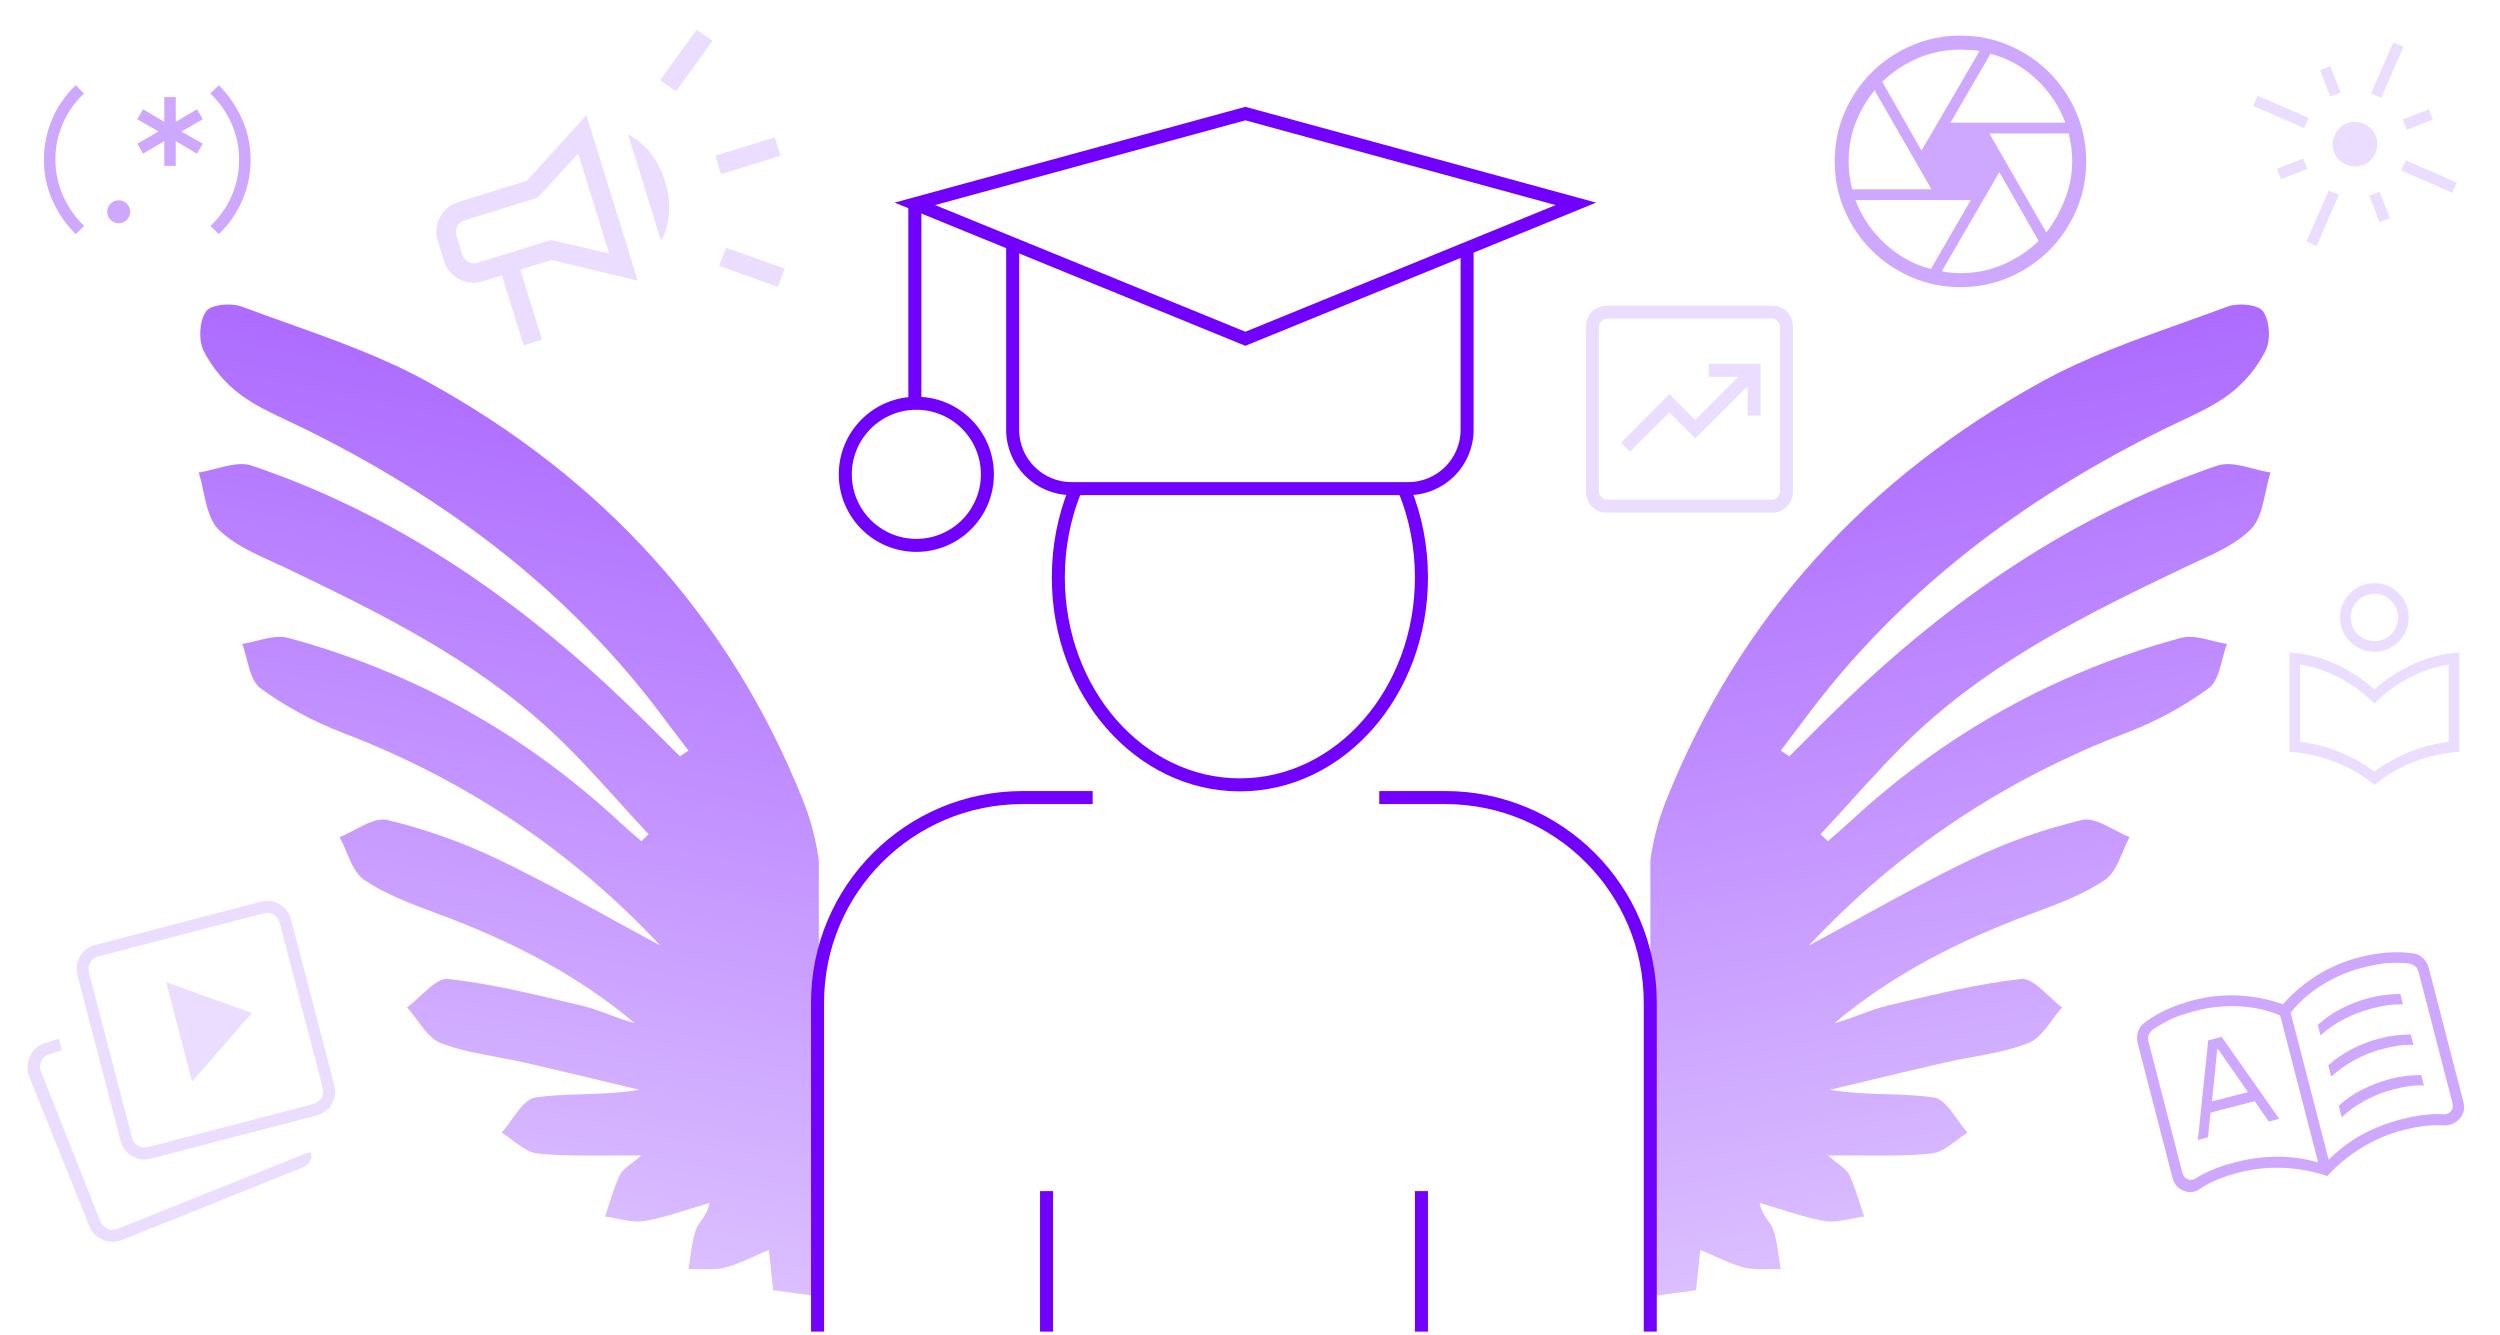 <svg width="384" height="205" viewBox="0 0 384 205" fill="none" xmlns="http://www.w3.org/2000/svg">
<path d="M250.361 69.371L256.418 63.351L260.391 67.324L268.435 59.291V63.832H270.421V55.888H262.476V57.874H267.018L260.391 64.501L256.418 60.528L248.993 68.003L250.361 69.371ZM246.816 78.729C245.902 78.729 245.139 78.423 244.526 77.81C243.914 77.198 243.608 76.434 243.608 75.52V50.159C243.608 49.244 243.914 48.481 244.526 47.869C245.139 47.256 245.902 46.95 246.816 46.95H272.178C273.092 46.95 273.855 47.256 274.468 47.869C275.08 48.481 275.386 49.244 275.386 50.159V75.52C275.386 76.434 275.08 77.198 274.468 77.81C273.855 78.423 273.092 78.729 272.178 78.729H246.816ZM246.816 76.743H272.178C272.484 76.743 272.764 76.615 273.018 76.361C273.273 76.106 273.4 75.826 273.4 75.52V50.159C273.4 49.853 273.273 49.572 273.018 49.318C272.764 49.063 272.484 48.936 272.178 48.936H246.816C246.51 48.936 246.23 49.063 245.976 49.318C245.721 49.572 245.594 49.853 245.594 50.159V75.52C245.594 75.826 245.721 76.106 245.976 76.361C246.23 76.615 246.51 76.743 246.816 76.743Z" fill="#EBDDFF"/>
<path d="M299.585 18.845H317.25C316.311 16.321 314.815 14.092 312.761 12.157C310.707 10.221 308.365 8.923 305.735 8.263L299.585 18.845ZM295.145 23.137L304.059 7.834C303.666 7.762 303.176 7.708 302.59 7.673C302.004 7.637 301.514 7.619 301.121 7.619C298.76 7.619 296.561 8.066 294.522 8.96C292.483 9.854 290.677 11.053 289.103 12.555L295.145 23.137ZM284.489 29.08H296.68L287.931 13.859C286.676 15.408 285.7 17.095 285.001 18.921C284.302 20.746 283.952 22.702 283.952 24.788C283.952 25.539 283.997 26.263 284.087 26.96C284.176 27.658 284.31 28.364 284.489 29.08ZM296.59 41.312L302.714 30.73H284.992C285.931 33.254 287.441 35.483 289.522 37.418C291.603 39.354 293.959 40.652 296.59 41.312ZM301.121 41.956C303.482 41.956 305.681 41.509 307.72 40.615C309.759 39.721 311.565 38.522 313.139 37.02L307.097 26.438L298.265 41.659C298.659 41.758 299.125 41.832 299.666 41.882C300.207 41.931 300.692 41.956 301.121 41.956ZM314.311 35.716C315.456 34.249 316.405 32.562 317.159 30.654C317.912 28.746 318.289 26.791 318.289 24.788C318.289 24.036 318.245 23.312 318.155 22.615C318.066 21.917 317.932 21.211 317.753 20.495H305.562L314.311 35.716ZM301.121 44.102C298.463 44.102 295.959 43.594 293.61 42.577C291.26 41.56 289.214 40.181 287.471 38.438C285.728 36.695 284.348 34.648 283.331 32.299C282.315 29.949 281.806 27.445 281.806 24.788C281.806 22.121 282.315 19.616 283.331 17.27C284.348 14.925 285.728 12.88 287.471 11.137C289.214 9.394 291.26 8.015 293.61 6.998C295.959 5.981 298.463 5.473 301.121 5.473C303.787 5.473 306.293 5.981 308.639 6.998C310.984 8.015 313.028 9.394 314.771 11.137C316.514 12.88 317.894 14.925 318.911 17.27C319.927 19.616 320.436 22.121 320.436 24.788C320.436 27.445 319.927 29.949 318.911 32.299C317.894 34.648 316.514 36.695 314.771 38.438C313.028 40.181 310.984 41.56 308.639 42.577C306.293 43.594 303.787 44.102 301.121 44.102Z" fill="#CEA7FF"/>
<path d="M11.627 35.959C10.096 34.42 8.899 32.676 8.038 30.724C7.176 28.773 6.745 26.712 6.745 24.544C6.745 22.375 7.163 20.304 7.998 18.33C8.834 16.356 10.044 14.611 11.627 13.095L12.918 14.352C11.5 15.674 10.41 17.216 9.648 18.979C8.887 20.742 8.507 22.585 8.507 24.51C8.507 26.435 8.895 28.278 9.67 30.041C10.447 31.804 11.529 33.358 12.918 34.702L11.627 35.959ZM18.231 34.288C17.745 34.288 17.33 34.116 16.986 33.772C16.641 33.427 16.469 33.012 16.469 32.526C16.469 32.041 16.641 31.626 16.986 31.281C17.33 30.937 17.745 30.765 18.231 30.765C18.716 30.765 19.131 30.937 19.476 31.281C19.82 31.626 19.993 32.041 19.993 32.526C19.993 33.012 19.82 33.427 19.476 33.772C19.131 34.116 18.716 34.288 18.231 34.288ZM25.234 25.479V21.674L21.971 23.599L21.09 22.074L24.353 20.194L21.09 18.313L21.971 16.788L25.234 18.713V14.908H26.996V18.713L30.259 16.788L31.14 18.313L27.877 20.194L31.14 22.074L30.259 23.599L26.996 21.674V25.479H25.234ZM33.609 35.959L32.319 34.702C33.737 33.38 34.827 31.832 35.589 30.058C36.35 28.284 36.73 26.435 36.73 24.51C36.73 22.585 36.342 20.747 35.566 18.996C34.79 17.244 33.708 15.696 32.319 14.352L33.609 13.095C35.141 14.634 36.338 16.384 37.199 18.347C38.061 20.31 38.492 22.375 38.492 24.544C38.492 26.712 38.069 28.784 37.221 30.758C36.374 32.732 35.17 34.466 33.609 35.959Z" fill="#CEA7FF"/>
<path d="M110.745 26.751L109.87 23.927L118.996 21.1L119.871 23.925L110.745 26.751ZM119.462 44.054L110.464 40.84L111.532 38.057L120.528 41.272L119.462 44.054ZM103.844 14.005L101.392 12.312L106.996 4.576L109.449 6.268L103.844 14.005ZM80.431 53.047L77.1 42.291L74.166 43.2C72.903 43.591 71.689 43.48 70.524 42.867C69.36 42.252 68.582 41.314 68.191 40.05L67.248 37.008C66.857 35.744 66.968 34.53 67.581 33.366C68.195 32.201 69.134 31.424 70.398 31.032L80.936 27.768L90.074 17.675L97.948 43.098L84.705 39.936L79.924 41.416L83.256 52.172L80.431 53.047ZM93.565 38.942L88.807 23.58L82.604 30.347L71.273 33.857C70.838 33.991 70.496 34.296 70.246 34.77C69.996 35.244 69.939 35.699 70.073 36.133L71.015 39.175C71.15 39.61 71.454 39.952 71.928 40.202C72.403 40.452 72.857 40.51 73.291 40.375L84.623 36.865L93.565 38.942ZM101.535 36.998L96.481 20.679C97.698 21.263 98.816 22.178 99.835 23.424C100.854 24.67 101.629 26.15 102.159 27.863C102.69 29.575 102.887 31.234 102.751 32.838C102.614 34.442 102.209 35.828 101.535 36.998Z" fill="#EBDDFF"/>
<path d="M346.093 16.263L346.776 14.698L354.598 18.111L353.916 19.676L346.093 16.263ZM357.928 14.829L356.348 10.802L357.938 10.178L359.519 14.205L357.928 14.829ZM364.192 14.346L367.605 6.523L369.17 7.206L365.757 15.028L364.192 14.346ZM369.663 19.949L369.038 18.358L373.066 16.778L373.69 18.368L369.663 19.949ZM368.839 26.187L369.522 24.622L377.345 28.035L376.662 29.6L368.839 26.187ZM360.354 25.278C359.471 24.893 358.86 24.268 358.521 23.404C358.182 22.54 358.205 21.666 358.59 20.784C358.975 19.901 359.6 19.29 360.464 18.951C361.328 18.612 362.201 18.635 363.084 19.02C363.967 19.405 364.578 20.029 364.917 20.894C365.256 21.758 365.233 22.631 364.848 23.514C364.463 24.397 363.838 25.008 362.974 25.347C362.11 25.686 361.236 25.663 360.354 25.278ZM365.5 34.12L363.919 30.093L365.509 29.468L367.09 33.496L365.5 34.12ZM350.372 27.52L349.748 25.93L353.775 24.349L354.399 25.939L350.372 27.52ZM354.268 37.092L357.681 29.269L359.246 29.952L355.833 37.775L354.268 37.092Z" fill="#EBDDFF"/>
<path d="M364.705 120.555C362.874 119.062 360.851 117.884 358.637 117.021C356.423 116.157 354.097 115.642 351.66 115.475V100.235C354.154 100.381 356.523 100.977 358.769 102.021C361.014 103.065 362.993 104.358 364.705 105.898C366.417 104.358 368.396 103.065 370.641 102.021C372.886 100.977 375.256 100.381 377.75 100.235V115.475C375.306 115.642 372.979 116.157 370.768 117.021C368.557 117.884 366.536 119.062 364.705 120.555ZM364.705 118.51C366.417 117.254 368.238 116.241 370.167 115.471C372.097 114.701 374.081 114.192 376.119 113.945V102.067C373.989 102.42 371.955 103.107 370.018 104.128C368.082 105.149 366.31 106.463 364.705 108.068C363.099 106.463 361.328 105.149 359.391 104.128C357.454 103.107 355.421 102.42 353.291 102.067V113.945C355.329 114.192 357.313 114.701 359.242 115.471C361.172 116.241 362.993 117.254 364.705 118.51ZM364.705 100.11C363.256 100.11 362.016 99.594 360.984 98.562C359.952 97.531 359.437 96.29 359.437 94.842C359.437 93.393 359.952 92.153 360.984 91.121C362.016 90.09 363.256 89.574 364.705 89.574C366.153 89.574 367.394 90.09 368.425 91.121C369.457 92.153 369.973 93.393 369.973 94.842C369.973 96.29 369.457 97.531 368.425 98.562C367.394 99.594 366.153 100.11 364.705 100.11ZM364.706 98.479C365.707 98.479 366.563 98.123 367.275 97.41C367.986 96.698 368.342 95.841 368.342 94.841C368.342 93.84 367.986 92.984 367.273 92.272C366.561 91.56 365.704 91.204 364.703 91.204C363.703 91.204 362.847 91.561 362.135 92.273C361.423 92.985 361.067 93.842 361.067 94.843C361.067 95.843 361.424 96.7 362.136 97.411C362.849 98.123 363.705 98.479 364.706 98.479Z" fill="#EBDDFF"/>
<path d="M337.596 175.087L339.152 174.685L339.526 170.9L346.324 169.143L348.486 172.272L350.099 171.855L341.251 159.268L339.177 159.804L337.596 175.087ZM339.757 169.181L340.574 161.164L340.689 161.134L345.288 167.751L339.757 169.181ZM356.433 159.031L356.016 157.418C357.077 156.447 358.285 155.612 359.641 154.913C360.997 154.214 362.424 153.671 363.922 153.284C364.728 153.075 365.509 152.925 366.263 152.832C367.018 152.74 367.823 152.685 368.68 152.669L369.097 154.282C368.269 154.25 367.49 154.287 366.759 154.394C366.029 154.501 365.222 154.669 364.339 154.897C362.841 155.284 361.414 155.828 360.058 156.526C358.702 157.225 357.494 158.06 356.433 159.031ZM359.68 171.591L359.234 169.862C360.217 168.911 361.416 168.079 362.829 167.365C364.243 166.652 365.679 166.106 367.139 165.729C367.945 165.52 368.726 165.37 369.481 165.277C370.235 165.184 371.041 165.13 371.897 165.113L372.314 166.726C371.486 166.695 370.707 166.732 369.977 166.839C369.246 166.946 368.439 167.114 367.556 167.342C366.058 167.729 364.636 168.291 363.29 169.029C361.944 169.766 360.741 170.62 359.68 171.591ZM358.072 165.368L357.625 163.64C358.685 162.669 359.893 161.834 361.249 161.136C362.605 160.437 364.032 159.894 365.53 159.506C366.337 159.298 367.117 159.147 367.872 159.055C368.627 158.962 369.432 158.907 370.288 158.891L370.705 160.504C369.878 160.472 369.098 160.51 368.368 160.617C367.638 160.724 366.831 160.891 365.947 161.12C364.449 161.507 363.027 162.069 361.681 162.806C360.335 163.544 359.132 164.398 358.072 165.368ZM343.397 178.505C345.471 177.968 347.55 177.687 349.633 177.661C351.716 177.635 353.862 177.93 356.07 178.548L350.231 155.963C348.214 155.132 346.086 154.668 343.848 154.571C341.61 154.473 339.454 154.692 337.38 155.229C335.997 155.586 334.852 155.954 333.946 156.331C333.04 156.709 332.008 157.273 330.849 158.023C330.428 158.296 330.159 158.601 330.041 158.939C329.924 159.277 329.909 159.618 329.999 159.964L335.212 180.129C335.351 180.667 335.645 181.011 336.093 181.161C336.542 181.312 336.972 181.231 337.383 180.92C338.015 180.511 338.83 180.095 339.827 179.674C340.824 179.252 342.014 178.862 343.397 178.505ZM357.683 178.131C359.316 176.52 361.049 175.222 362.884 174.235C364.719 173.249 366.673 172.487 368.747 171.951C370.13 171.594 371.36 171.358 372.437 171.243C373.513 171.129 374.427 171.097 375.178 171.149C375.689 171.222 376.104 171.084 376.423 170.735C376.743 170.386 376.833 169.943 376.694 169.405L371.481 149.24C371.392 148.894 371.216 148.612 370.955 148.393C370.693 148.173 370.307 148.027 369.797 147.954C368.42 147.86 367.244 147.867 366.268 147.975C365.292 148.084 364.113 148.317 362.73 148.675C360.656 149.211 358.664 150.064 356.753 151.234C354.843 152.404 353.207 153.841 351.844 155.546L357.683 178.131ZM357.472 180.644C355.273 179.901 353.013 179.481 350.693 179.384C348.373 179.288 346.08 179.532 343.814 180.118C342.739 180.396 341.7 180.736 340.698 181.139C339.695 181.541 338.739 182.045 337.83 182.648C337.065 183.174 336.245 183.253 335.371 182.885C334.497 182.516 333.936 181.852 333.688 180.892L328.356 160.266C328.197 159.651 328.214 159.043 328.406 158.44C328.599 157.837 328.958 157.365 329.485 157.024C330.585 156.207 331.77 155.521 333.04 154.967C334.311 154.414 335.618 153.963 336.963 153.615C339.229 153.03 341.524 152.795 343.849 152.911C346.174 153.027 348.441 153.475 350.651 154.256C352.205 152.502 353.971 151.011 355.948 149.783C357.925 148.555 360.047 147.648 362.313 147.062C363.657 146.714 365.019 146.475 366.399 146.343C367.779 146.212 369.148 146.237 370.506 146.419C371.132 146.462 371.675 146.7 372.135 147.135C372.596 147.569 372.906 148.093 373.065 148.708L378.397 169.333C378.645 170.294 378.433 171.137 377.76 171.864C377.088 172.591 376.251 172.921 375.25 172.852C374.21 172.793 373.186 172.832 372.176 172.97C371.167 173.108 370.163 173.306 369.164 173.564C366.898 174.15 364.774 175.048 362.792 176.257C360.81 177.466 359.037 178.928 357.472 180.644Z" fill="#CEA7FF"/>
<path d="M29.5 166.14L38.68 155.589L25.516 150.865L29.5 166.14ZM47.063 177.133L47.694 176.968C47.899 177.409 47.891 177.849 47.668 178.289C47.446 178.729 47.114 179.052 46.673 179.257L18.782 190.441C17.763 190.842 16.761 190.834 15.775 190.416C14.79 189.999 14.097 189.281 13.697 188.262L4.51 165.445C4.109 164.426 4.122 163.4 4.55 162.367C4.977 161.334 5.706 160.639 6.736 160.28L9.038 159.545L9.499 161.312L7.512 161.965C6.934 162.161 6.534 162.524 6.313 163.053C6.091 163.583 6.1 164.131 6.338 164.698L15.398 187.548C15.636 188.116 16.009 188.513 16.518 188.74C17.026 188.966 17.564 188.961 18.131 188.723L47.063 177.133ZM23.275 177.944C22.181 178.229 21.183 178.107 20.281 177.578C19.379 177.05 18.785 176.238 18.5 175.144L11.915 149.896C11.63 148.802 11.751 147.803 12.28 146.902C12.809 146 13.62 145.406 14.714 145.121L39.963 138.535C41.057 138.25 42.055 138.372 42.957 138.901C43.859 139.429 44.453 140.241 44.738 141.335L51.323 166.583C51.608 167.678 51.487 168.676 50.958 169.578C50.429 170.479 49.618 171.073 48.523 171.359L23.275 177.944ZM22.814 176.176L48.063 169.591C48.652 169.437 49.086 169.122 49.366 168.644C49.646 168.167 49.709 167.634 49.556 167.044L42.971 141.796C42.817 141.207 42.501 140.772 42.024 140.492C41.546 140.212 41.013 140.149 40.424 140.303L15.175 146.888C14.586 147.042 14.152 147.357 13.872 147.835C13.592 148.312 13.529 148.846 13.682 149.435L20.267 174.683C20.421 175.272 20.737 175.707 21.214 175.987C21.692 176.267 22.225 176.33 22.814 176.176Z" fill="#EBDDFF"/>
<path fill-rule="evenodd" clip-rule="evenodd" d="M277.821 145.252C280.331 143.907 282.828 142.536 285.324 141.164C291.082 138.001 296.839 134.838 302.754 132.002C308.182 129.398 313.96 127.34 319.802 125.947C321.24 125.605 322.98 126.519 324.722 127.434C325.525 127.856 326.329 128.278 327.103 128.577C326.724 129.276 326.396 130.052 326.068 130.828C325.337 132.559 324.605 134.29 323.3 135.168C319.987 137.401 316.089 138.846 312.286 140.256C312.124 140.316 311.961 140.376 311.799 140.436C300.924 144.486 290.697 149.624 281.785 157.146C283.143 156.807 284.449 156.316 285.747 155.828C287.092 155.323 288.429 154.82 289.805 154.495C290.429 154.347 291.053 154.198 291.677 154.049C297.891 152.564 304.125 151.075 310.441 150.374C311.75 150.228 313.226 151.605 314.703 152.981C315.383 153.616 316.064 154.251 316.728 154.736C316.199 155.324 315.703 155.997 315.207 156.671C314.11 158.159 313.013 159.648 311.553 160.217C308.797 161.285 305.835 161.831 302.869 162.379C301.444 162.642 300.019 162.905 298.615 163.226C294.215 164.237 289.817 165.29 285.423 166.342C283.972 166.689 282.521 167.036 281.071 167.382C284.053 167.898 286.957 167.988 289.794 168.076C292.253 168.152 294.662 168.226 297.03 168.575C298.374 168.771 299.509 170.352 300.646 171.936C301.164 172.657 301.682 173.379 302.22 173.97C301.642 174.32 301.071 174.748 300.501 175.176C299.258 176.109 298.013 177.044 296.682 177.178C293.191 177.53 289.659 177.509 285.788 177.485C284.182 177.475 282.518 177.465 280.775 177.481C281.34 177.978 281.852 178.375 282.3 178.722C283.139 179.372 283.75 179.846 284.05 180.469C284.742 181.92 285.232 183.464 285.721 185.004C285.918 185.624 286.115 186.243 286.324 186.855C285.691 186.937 285.048 187.068 284.404 187.199C283.002 187.486 281.599 187.772 280.286 187.546C277.911 187.142 275.589 186.411 273.266 185.679C272.271 185.366 271.277 185.053 270.277 184.765C270.526 186.032 271.101 186.846 271.601 187.554C271.916 188 272.201 188.405 272.357 188.855C272.833 190.212 273.032 191.664 273.232 193.118C273.315 193.725 273.398 194.332 273.502 194.933C272.92 194.916 272.331 194.93 271.743 194.944C270.442 194.976 269.144 195.007 267.927 194.699C266.349 194.296 264.84 193.615 263.266 192.904C262.581 192.595 261.885 192.281 261.165 191.982C260.878 194.699 260.641 196.949 260.513 198.175C259.327 198.336 258.219 198.487 257.161 198.63C255.881 198.804 254.676 198.968 253.497 199.128V183.706C254.718 174.353 254.568 164.898 253.81 155.369C253.752 154.645 253.693 153.921 253.634 153.196C253.588 152.638 253.542 152.079 253.497 151.52V132.086C253.941 129.058 254.688 126.052 255.869 123.083C267.212 94.559 286.947 73.295 313.631 58.616C320.472 54.857 327.935 52.196 335.38 49.542C337.648 48.733 339.915 47.925 342.162 47.087C343.758 46.482 346.864 46.761 347.604 47.818C348.636 49.259 348.816 52.2 347.997 53.855C346.726 56.431 344.652 58.904 342.323 60.626C340.088 62.28 337.52 63.483 334.962 64.683C334.216 65.033 333.472 65.382 332.736 65.742C310.844 76.491 291.789 90.74 277.163 110.481C276.371 111.553 275.555 112.618 274.74 113.684C274.332 114.217 273.924 114.75 273.519 115.283C273.808 115.486 274.102 115.682 274.393 115.877C274.54 115.975 274.687 116.073 274.832 116.171C275.661 115.348 276.487 114.522 277.312 113.696C279.155 111.853 280.997 110.01 282.87 108.202C299.636 92.069 318.406 79.005 340.63 71.511C342.22 70.977 344.152 71.478 346.086 71.98C346.983 72.213 347.881 72.445 348.744 72.575C348.45 73.495 348.235 74.496 348.019 75.498C347.536 77.738 347.053 79.982 345.691 81.334C343.48 83.531 340.415 84.924 337.408 86.291C336.689 86.618 335.973 86.944 335.273 87.278C320.854 94.181 306.521 101.251 294.687 112.226C291.021 115.618 287.656 119.336 284.292 123.053C282.749 124.758 281.205 126.463 279.634 128.137C279.819 128.314 280.008 128.494 280.197 128.674C280.387 128.854 280.576 129.034 280.762 129.211C281.099 128.915 281.437 128.621 281.775 128.326C282.583 127.622 283.392 126.918 284.182 126.186C298.821 112.624 315.786 103.199 335.015 97.975C336.456 97.582 338.119 97.996 339.778 98.409C340.546 98.601 341.315 98.793 342.06 98.903C341.783 99.632 341.571 100.447 341.359 101.262C340.892 103.058 340.426 104.85 339.266 105.704C335.433 108.531 331.073 110.85 326.61 112.56C307.846 119.739 291.587 130.557 277.821 145.252Z" fill="url(#paint0_linear_581_581)"/>
<path fill-rule="evenodd" clip-rule="evenodd" d="M101.445 145.252C98.936 143.907 96.439 142.536 93.943 141.164C88.184 138.001 82.428 134.838 76.513 132.002C71.085 129.398 65.307 127.34 59.465 125.947C58.027 125.605 56.286 126.519 54.545 127.434C53.742 127.856 52.938 128.278 52.163 128.577C52.543 129.276 52.871 130.052 53.199 130.828C53.93 132.559 54.662 134.29 55.967 135.168C59.279 137.401 63.178 138.846 66.981 140.256C67.143 140.316 67.305 140.376 67.468 140.436C78.343 144.486 88.57 149.624 97.482 157.146C96.123 156.807 94.817 156.316 93.52 155.828C92.174 155.323 90.838 154.82 89.462 154.495C88.838 154.347 88.214 154.198 87.589 154.049C81.375 152.564 75.142 151.075 68.826 150.374C67.516 150.228 66.04 151.605 64.564 152.981C63.883 153.616 63.203 154.251 62.538 154.736C63.068 155.324 63.564 155.997 64.06 156.671C65.157 158.159 66.254 159.648 67.713 160.217C70.47 161.285 73.432 161.831 76.398 162.379C77.822 162.642 79.248 162.905 80.652 163.226C85.052 164.237 89.45 165.29 93.844 166.342C95.295 166.689 96.746 167.036 98.196 167.382C95.214 167.898 92.31 167.988 89.472 168.076C87.014 168.152 84.604 168.226 82.237 168.575C80.893 168.771 79.758 170.352 78.621 171.936C78.103 172.657 77.585 173.379 77.047 173.97C77.625 174.32 78.195 174.748 78.766 175.176C80.009 176.109 81.254 177.044 82.585 177.178C86.076 177.53 89.608 177.509 93.479 177.485C95.085 177.475 96.748 177.465 98.492 177.481C97.927 177.978 97.415 178.375 96.967 178.722C96.127 179.372 95.516 179.846 95.217 180.469C94.525 181.92 94.035 183.464 93.546 185.004C93.349 185.624 93.152 186.243 92.942 186.855C93.576 186.937 94.219 187.068 94.862 187.199C96.264 187.486 97.668 187.772 98.981 187.546C101.356 187.142 103.677 186.411 106.001 185.679C106.996 185.366 107.99 185.053 108.99 184.765C108.74 186.032 108.166 186.846 107.666 187.554C107.351 188 107.066 188.405 106.909 188.855C106.434 190.212 106.235 191.664 106.035 193.118C105.952 193.725 105.868 194.332 105.765 194.933C106.347 194.916 106.936 194.93 107.524 194.944C108.825 194.976 110.123 195.007 111.339 194.699C112.917 194.296 114.427 193.615 116.001 192.904C116.685 192.595 117.382 192.281 118.101 191.982C118.389 194.699 118.626 196.949 118.754 198.175C119.94 198.336 121.048 198.487 122.106 198.63C123.386 198.804 124.591 198.968 125.77 199.128V183.708C124.548 174.355 124.699 164.898 125.457 155.369C125.514 154.645 125.574 153.921 125.633 153.196C125.679 152.636 125.725 152.076 125.77 151.516V132.088C125.326 129.059 124.579 126.053 123.398 123.083C112.055 94.559 92.32 73.295 65.636 58.616C58.795 54.857 51.331 52.196 43.887 49.542C41.618 48.733 39.352 47.925 37.105 47.087C35.509 46.482 32.403 46.761 31.662 47.818C30.631 49.259 30.45 52.2 31.27 53.855C32.541 56.431 34.614 58.904 36.943 60.626C39.179 62.28 41.746 63.483 44.305 64.683C45.05 65.033 45.795 65.382 46.531 65.742C68.422 76.491 87.478 90.74 102.104 110.481C102.896 111.553 103.711 112.618 104.527 113.684C104.935 114.217 105.343 114.75 105.747 115.283C105.458 115.486 105.165 115.682 104.874 115.877C104.727 115.975 104.58 116.073 104.435 116.171C103.606 115.348 102.78 114.522 101.954 113.696C100.112 111.853 98.27 110.01 96.397 108.202C79.63 92.069 60.861 79.005 38.636 71.511C37.047 70.977 35.114 71.478 33.181 71.98C32.283 72.213 31.386 72.445 30.522 72.575C30.816 73.495 31.032 74.496 31.248 75.498C31.731 77.738 32.214 79.982 33.576 81.334C35.787 83.531 38.852 84.924 41.859 86.291C42.578 86.618 43.294 86.944 43.994 87.278C58.412 94.181 72.746 101.251 84.58 112.226C88.246 115.618 91.611 119.336 94.975 123.053C96.518 124.758 98.061 126.463 99.633 128.137C99.448 128.314 99.258 128.494 99.069 128.674C98.88 128.854 98.69 129.034 98.504 129.211C98.168 128.915 97.83 128.621 97.492 128.326C96.684 127.622 95.875 126.918 95.084 126.186C80.445 112.624 63.481 103.199 44.252 97.975C42.81 97.582 41.148 97.996 39.489 98.409C38.72 98.601 37.952 98.793 37.207 98.903C37.484 99.632 37.696 100.447 37.908 101.262C38.374 103.058 38.84 104.85 40 105.704C43.833 108.531 48.194 110.85 52.656 112.56C71.421 119.739 87.68 130.557 101.445 145.252Z" fill="url(#paint1_linear_581_581)"/>
<path d="M242.055 31.31L191.288 52.036L140.521 31.31L191.288 17.445L242.055 31.31Z" stroke="#7100FF" stroke-width="2" stroke-miterlimit="10"/>
<path d="M140.521 62.064V31.31" stroke="#7100FF" stroke-width="2" stroke-miterlimit="10"/>
<path d="M140.752 83.769C146.779 83.769 151.665 78.882 151.665 72.855C151.665 66.828 146.779 61.941 140.752 61.941C134.725 61.941 129.838 66.828 129.838 72.855C129.838 78.882 134.725 83.769 140.752 83.769Z" stroke="#7100FF" stroke-width="2" stroke-miterlimit="10"/>
<path d="M225.346 37.444V66.009C225.346 71.005 221.301 75.051 216.305 75.051H164.588C159.591 75.051 155.546 71.005 155.546 66.009V37.444" stroke="#7100FF" stroke-width="2" stroke-miterlimit="10"/>
<path d="M215.75 75.274C217.406 79.349 218.335 83.891 218.335 88.686C218.335 106.287 205.852 120.555 190.446 120.555C175.041 120.555 162.558 106.287 162.558 88.686C162.558 83.927 163.472 79.413 165.106 75.36" stroke="#7100FF" stroke-width="2" stroke-miterlimit="10"/>
<path d="M253.48 204.538V153.994C253.48 136.609 239.384 122.506 221.992 122.506H211.855" stroke="#7100FF" stroke-width="2" stroke-miterlimit="10"/>
<path d="M167.834 122.506H157.065C139.679 122.506 125.576 136.601 125.576 153.994V204.538" stroke="#7100FF" stroke-width="2" stroke-miterlimit="10"/>
<path d="M160.75 182.955V204.538" stroke="#7100FF" stroke-width="2" stroke-miterlimit="10"/>
<path d="M218.334 182.955V204.538" stroke="#7100FF" stroke-width="2" stroke-miterlimit="10"/>
<defs>
<linearGradient id="paint0_linear_581_581" x1="285.413" y1="58.882" x2="312.229" y2="187.383" gradientUnits="userSpaceOnUse">
<stop stop-color="#AD6BFF"/>
<stop offset="1" stop-color="#DBBFFF"/>
</linearGradient>
<linearGradient id="paint1_linear_581_581" x1="93.854" y1="58.882" x2="67.038" y2="187.383" gradientUnits="userSpaceOnUse">
<stop stop-color="#AD6BFF"/>
<stop offset="1" stop-color="#DBBFFF"/>
</linearGradient>
</defs>
</svg>
